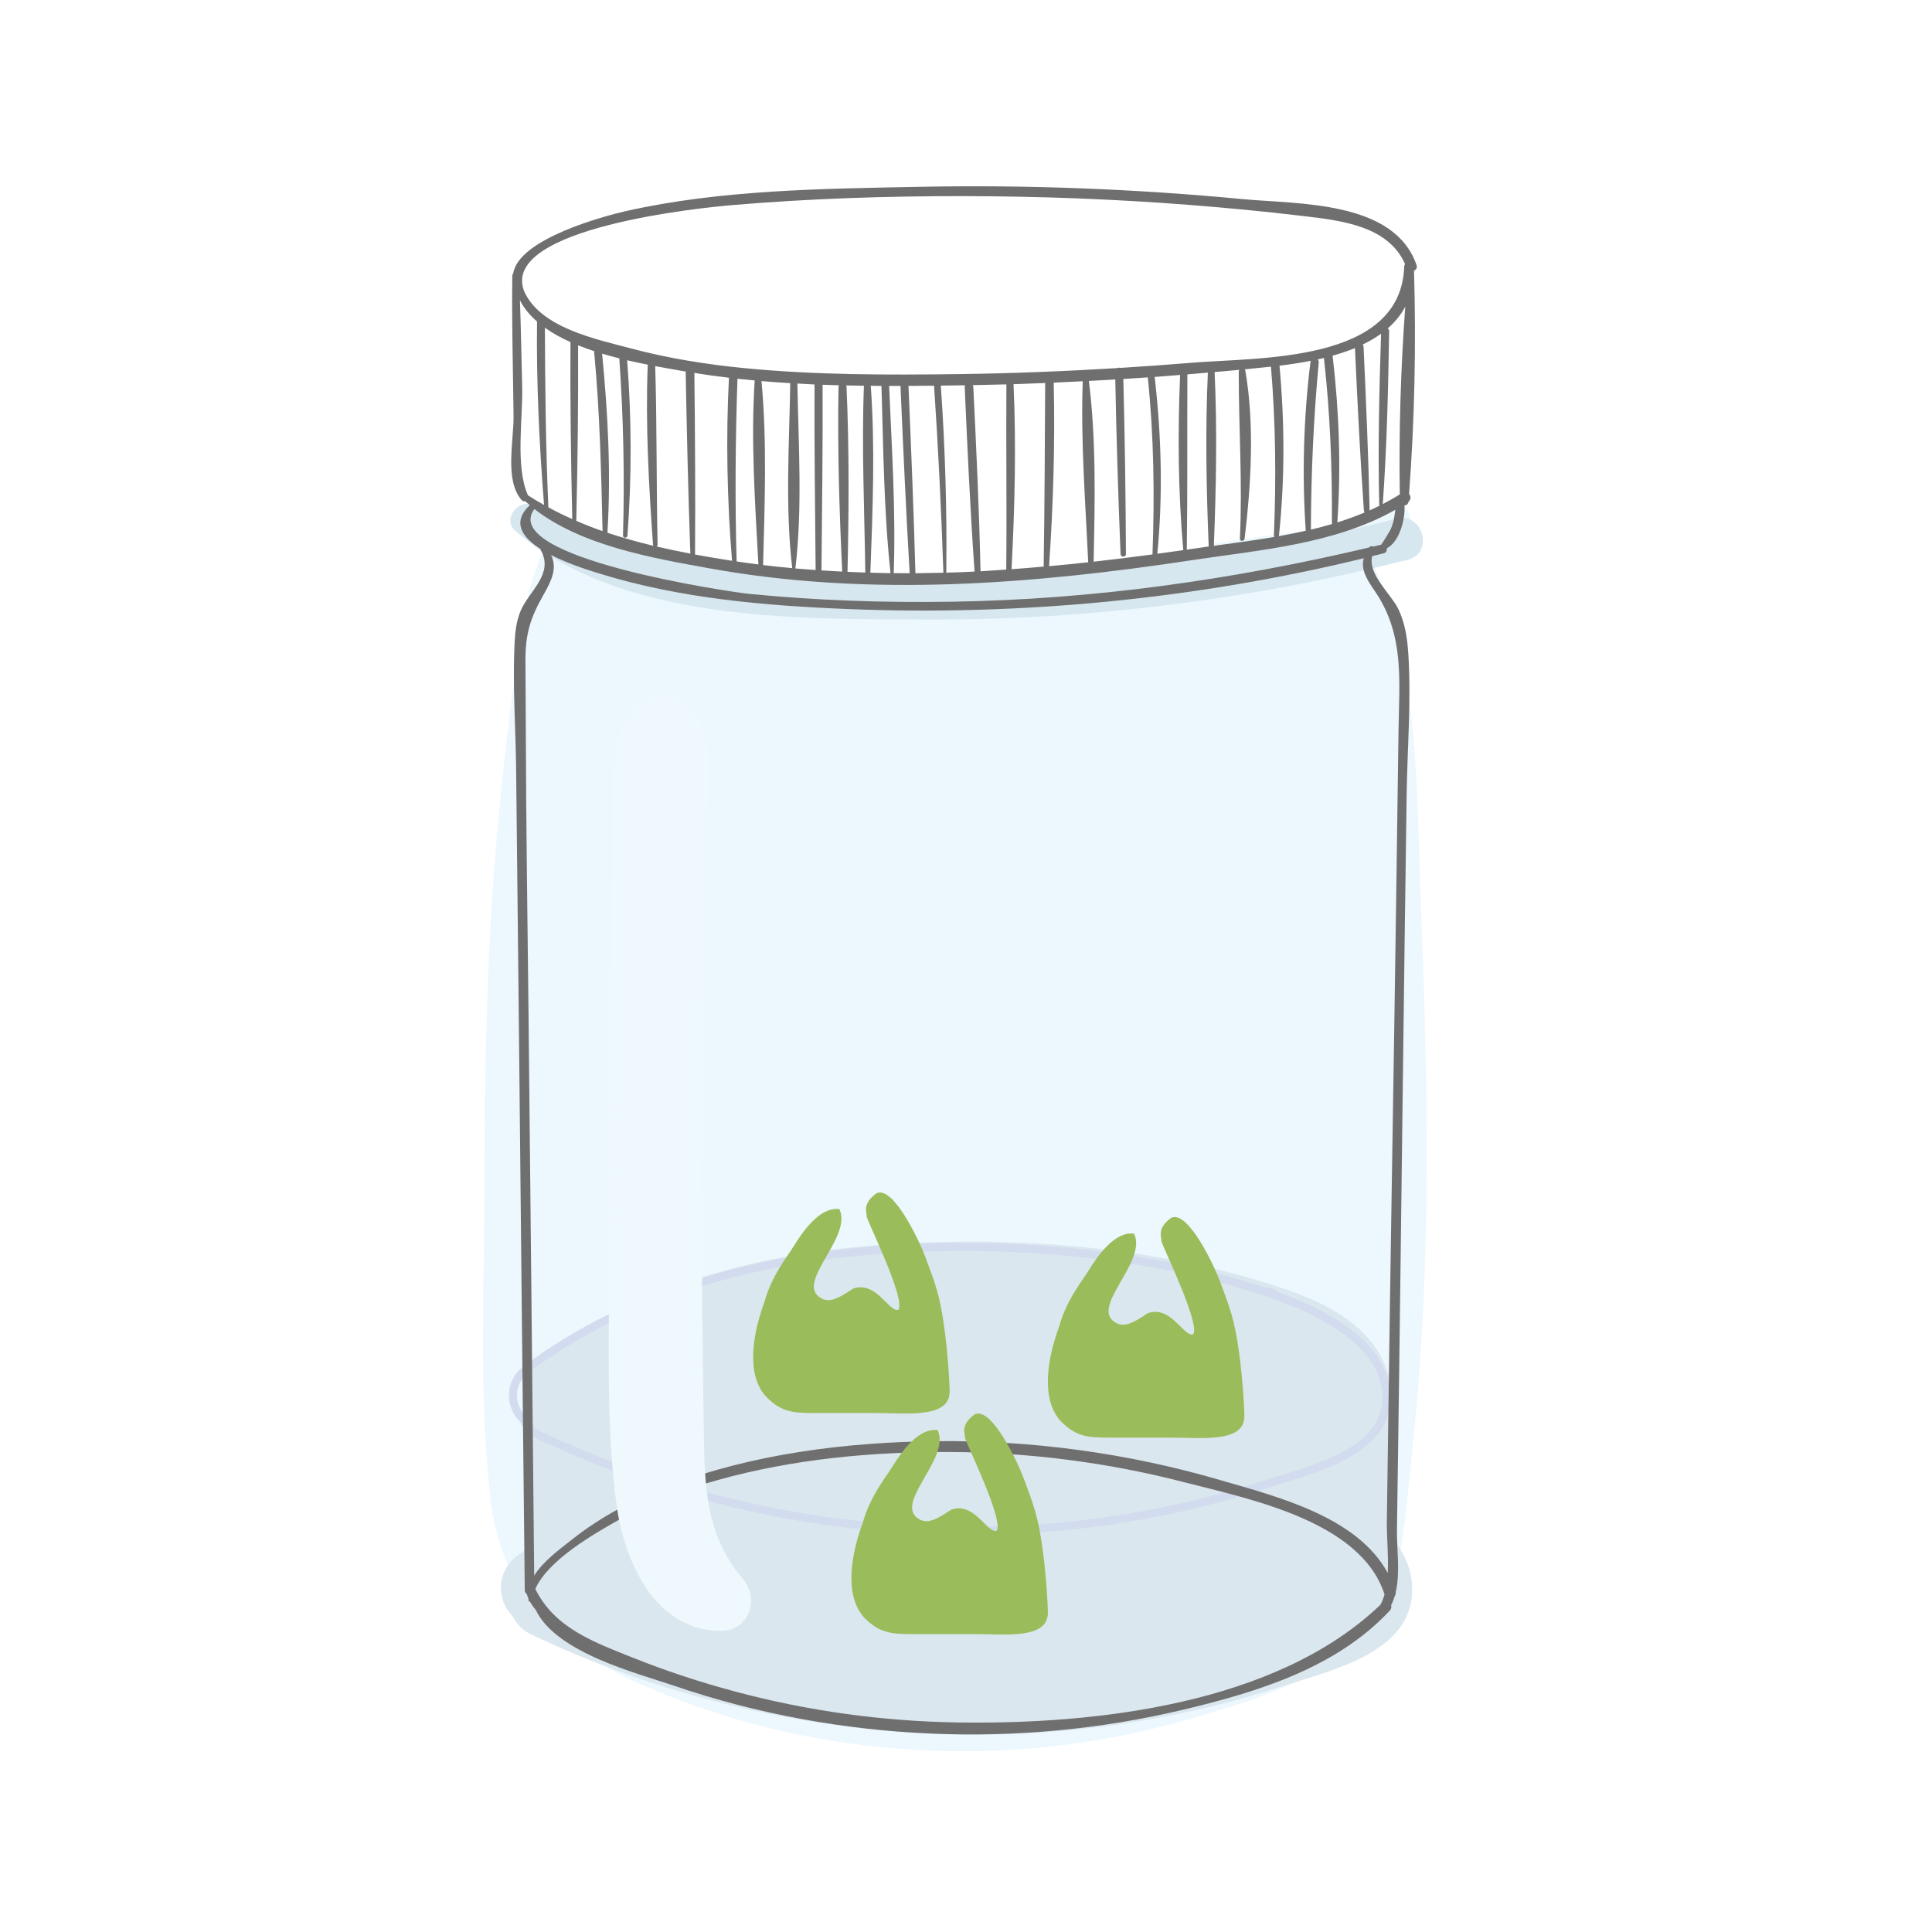 <svg width="60" height="60" viewBox="0 0 60 60" fill="none" xmlns="http://www.w3.org/2000/svg">
<rect width="60" height="60" fill="white"/>
<path d="M44.126 28.103C43.983 24.536 44.096 20.819 42.644 17.488C42.637 17.47 42.627 17.454 42.619 17.437C42.839 17.343 43.057 17.248 43.275 17.149C44.534 16.578 43.441 14.728 42.19 15.292C38.288 17.053 34.028 17.93 29.753 17.967C27.646 17.986 25.542 17.799 23.476 17.384C22.467 17.181 21.468 16.929 20.485 16.626C19.448 16.307 18.427 15.816 17.359 15.628C16.436 15.466 16.006 16.545 16.74 17.098C16.775 17.124 16.812 17.148 16.848 17.174C16.254 18.515 16.126 19.973 15.93 21.433C15.711 23.068 15.536 24.709 15.4 26.353C15.117 29.773 15.05 33.214 15.047 36.644C15.043 39.895 14.866 43.269 15.226 46.502C15.538 49.302 17.151 51.044 19.651 52.191C24.941 54.621 31.146 55.03 36.739 53.44C39.087 52.772 42.425 51.861 43.226 49.25C43.626 47.946 43.703 46.481 43.85 45.128C44.047 43.327 44.168 41.518 44.236 39.708C44.38 35.841 44.28 31.969 44.126 28.103Z" fill="#ECF7FE"/>
<path d="M30.318 17.785C30.324 17.785 30.324 17.776 30.318 17.776V17.785Z" fill="#706F6F"/>
<path d="M40.254 49.163C40.163 49.197 40.073 49.233 39.981 49.266C39.993 49.184 39.999 49.101 39.998 49.017C40.083 49.068 40.169 49.117 40.254 49.163ZM40.059 45.866C36.446 44.603 32.246 44.204 28.442 44.376C24.042 44.575 19.648 45.629 16.082 48.303C15.366 48.839 15.446 49.729 15.923 50.194C16.035 50.426 16.218 50.627 16.493 50.758C23.734 54.201 32.187 54.865 39.836 52.364C41.307 51.883 43.833 51.342 43.857 49.401C43.88 47.492 41.589 46.4 40.059 45.866Z" fill="#DBE7EE"/>
<path d="M40.059 40.087C36.446 38.824 32.246 38.425 28.442 38.597C24.042 38.796 20.091 39.699 16.525 42.373C15.809 42.91 16.525 42.649 16.525 43.517C16.525 44.702 16.251 48.726 16.525 48.856C23.767 52.299 34.428 51.356 42.076 48.856C43.547 48.375 43.196 45.459 43.22 43.517C43.244 41.608 41.589 40.622 40.059 40.087Z" fill="#DBE7EE"/>
<path d="M16.374 42.5L16.374 42.5C15.771 42.946 15.838 43.678 16.236 44.062L16.257 44.082L16.27 44.108C16.363 44.299 16.514 44.464 16.744 44.572L16.744 44.572C23.732 47.861 31.889 48.494 39.268 46.107C39.428 46.055 39.6 46.003 39.777 45.949C40.405 45.758 41.112 45.542 41.718 45.221C42.49 44.812 43.043 44.26 43.053 43.418C43.064 42.578 42.562 41.902 41.843 41.362C41.125 40.822 40.218 40.438 39.481 40.184L39.536 40.026L39.481 40.184C36.002 38.98 31.948 38.598 28.273 38.762C24.023 38.952 19.797 39.959 16.374 42.5Z" stroke="#D3DBEE" stroke-width="0.25"/>
<path d="M43.367 16.108C38.803 17.283 34.129 17.924 29.414 17.975C25.083 18.022 20.444 17.932 16.606 15.71C16.134 15.436 15.568 16.112 16.006 16.487C19.298 19.304 24.651 19.22 28.733 19.24C33.785 19.265 38.824 18.622 43.719 17.384C44.544 17.176 44.194 15.895 43.367 16.108Z" fill="#D6E7EF"/>
<path d="M42.086 6.792C39.391 5.354 36.253 5.142 33.258 5.045C29.75 4.932 26.234 5.033 22.738 5.35C20.087 5.59 17.215 5.956 15.59 8.317C15.423 8.56 15.451 8.828 15.582 9.042C15.359 10.381 15.571 11.883 15.665 13.202C15.741 14.255 15.652 15.561 16.965 15.744C17.015 15.751 17.067 15.756 17.12 15.759C18.213 16.587 19.756 17.03 20.955 17.356C23.225 17.972 25.608 18.14 27.95 18.051C30.438 17.958 32.907 17.568 35.367 17.212C36.58 17.037 37.792 16.861 39.004 16.686C40.302 16.498 41.712 16.457 42.908 15.906C43.157 15.791 43.324 15.582 43.42 15.336C43.594 15.198 43.722 14.998 43.763 14.728C44.004 13.125 44.383 11.374 44.368 9.754C44.354 8.287 43.286 7.433 42.086 6.792Z" fill="white"/>
<path d="M43.472 15.353C43.3 15.463 43.123 15.561 42.943 15.655C43.071 13.873 43.112 12.078 43.141 10.292C43.142 10.249 43.124 10.219 43.098 10.199C43.318 10.007 43.504 9.784 43.641 9.524C43.501 11.46 43.44 13.427 43.472 15.353ZM43.173 16.468C43.154 16.506 42.977 16.797 42.894 16.917C42.812 16.937 42.73 16.954 42.647 16.974C42.607 16.952 42.552 16.956 42.518 17.003C38.26 18.009 33.939 18.619 29.559 18.687C27.457 18.72 25.349 18.649 23.257 18.442C22.688 18.386 15.462 17.327 16.596 15.808C18.07 16.955 20.279 17.332 22.026 17.649C24.521 18.102 27.068 18.228 29.6 18.14C32.087 18.053 34.563 17.768 37.022 17.396C39.12 17.08 41.452 16.9 43.333 15.832C43.307 16.051 43.276 16.258 43.173 16.468ZM42.697 18.357C43.633 19.724 43.451 21.168 43.431 22.757C43.392 25.773 43.347 28.79 43.302 31.806C43.258 34.743 43.206 37.681 43.164 40.618C43.144 42.047 43.123 43.475 43.103 44.904C43.092 45.698 43.081 46.492 43.069 47.286C43.063 47.722 43.126 48.306 43.098 48.85C42.143 47.094 39.662 46.481 37.891 45.964C35.028 45.127 32.026 44.721 29.044 44.757C26.269 44.79 23.37 45.148 20.766 46.147C19.686 46.561 18.652 47.104 17.744 47.827C17.383 48.114 16.865 48.486 16.59 48.934C16.535 43.129 16.473 37.324 16.414 31.518C16.384 28.58 16.337 25.642 16.33 22.703C16.328 21.988 16.324 21.274 16.318 20.559C16.311 19.702 16.462 19.204 16.878 18.473C17.129 18.032 17.314 17.646 17.114 17.237C17.681 17.526 18.342 17.727 18.617 17.812C21.107 18.585 23.759 18.812 26.351 18.915C31.715 19.129 37.133 18.606 42.352 17.337C42.257 17.692 42.447 17.993 42.697 18.357ZM29.725 53.492C27.394 53.455 25.07 53.133 22.817 52.529C21.752 52.243 20.699 51.899 19.674 51.489C18.468 51.006 17.225 50.569 16.625 49.345C17.028 48.441 18.455 47.634 19.171 47.228C20.152 46.671 21.214 46.263 22.3 45.961C24.623 45.315 27.073 45.083 29.479 45.093C31.928 45.103 34.374 45.412 36.746 46.024C38.774 46.547 42.251 47.228 42.993 49.503C42.994 49.507 42.997 49.509 42.999 49.514C42.965 49.629 42.925 49.739 42.87 49.837C39.636 52.938 33.994 53.561 29.725 53.492ZM16.395 15.382C16.394 15.379 16.394 15.376 16.393 15.374C15.997 14.488 16.242 12.977 16.217 12.012C16.193 11.116 16.18 10.22 16.147 9.324C16.271 9.573 16.455 9.791 16.678 9.985C16.656 11.89 16.746 13.784 16.896 15.682C16.727 15.587 16.558 15.488 16.395 15.382ZM17.772 16.12C17.52 16.008 17.272 15.888 17.03 15.757C16.949 13.899 16.929 12.037 16.922 10.178C17.16 10.347 17.428 10.495 17.716 10.624C17.706 12.457 17.73 14.288 17.772 16.12ZM18.713 16.494C18.436 16.398 18.165 16.29 17.897 16.175C17.939 14.358 17.962 12.54 17.953 10.723C18.119 10.789 18.287 10.852 18.459 10.909C18.455 10.923 18.453 10.939 18.454 10.957C18.628 12.802 18.671 14.644 18.713 16.494ZM18.699 10.983C18.877 11.036 19.056 11.084 19.233 11.129C19.361 12.963 19.401 14.794 19.348 16.632C19.345 16.722 19.48 16.72 19.486 16.632C19.621 14.816 19.617 13.003 19.477 11.188C19.698 11.24 19.913 11.285 20.12 11.326C20.118 11.334 20.115 11.339 20.115 11.348C20.045 13.197 20.148 15.072 20.28 16.916C20.281 16.932 20.29 16.941 20.297 16.951C19.813 16.835 19.333 16.702 18.864 16.545C18.978 14.69 18.879 12.83 18.699 10.983ZM20.348 11.37C20.652 11.428 20.93 11.475 21.164 11.517C21.207 11.525 21.251 11.531 21.294 11.538C21.329 13.423 21.372 15.309 21.44 17.193C21.09 17.126 20.739 17.054 20.391 16.972C20.409 16.962 20.423 16.945 20.422 16.916C20.382 15.069 20.404 13.217 20.348 11.37ZM21.564 11.582C21.921 11.639 22.279 11.69 22.638 11.731C22.541 13.627 22.581 15.524 22.734 17.416C22.352 17.356 21.966 17.291 21.579 17.22C21.58 17.214 21.585 17.212 21.585 17.205C21.598 15.331 21.585 13.456 21.564 11.582ZM23.553 17.529C23.328 17.501 23.102 17.47 22.877 17.436C22.822 15.543 22.839 13.655 22.903 11.762C23.081 11.781 23.259 11.799 23.437 11.815C23.316 13.697 23.45 15.646 23.553 17.529ZM23.649 11.835C23.946 11.86 24.244 11.882 24.542 11.899C24.511 13.79 24.381 15.77 24.604 17.644C24.302 17.617 24 17.585 23.699 17.549C23.747 15.665 23.824 13.713 23.649 11.835ZM24.764 11.911C24.941 11.921 25.119 11.932 25.296 11.94C25.286 13.855 25.314 15.77 25.33 17.686C25.33 17.692 25.333 17.697 25.334 17.703C25.123 17.689 24.912 17.672 24.701 17.654C24.925 15.781 24.796 13.802 24.764 11.911ZM25.546 11.949C25.715 11.955 25.885 11.961 26.055 11.965C26.047 11.981 26.042 11.999 26.041 12.021C26.006 13.927 26.065 15.845 26.156 17.751C25.939 17.741 25.723 17.727 25.506 17.713C25.508 17.705 25.512 17.696 25.512 17.686C25.528 15.774 25.556 13.861 25.546 11.949ZM26.29 12.021C26.29 12.001 26.285 11.985 26.278 11.97C26.462 11.974 26.646 11.978 26.83 11.98C26.755 13.904 26.848 15.855 26.872 17.781C26.688 17.775 26.503 17.765 26.32 17.758C26.363 15.849 26.374 13.927 26.29 12.021ZM30.227 12.022C30.226 11.998 30.219 11.978 30.209 11.961C30.558 11.955 30.906 11.947 31.254 11.937C31.242 13.854 31.269 15.771 31.25 17.688C30.983 17.706 30.717 17.728 30.451 17.742C30.41 15.834 30.32 13.927 30.227 12.022ZM28.215 12.021C28.215 12.007 28.21 11.996 28.207 11.985C28.474 11.983 28.741 11.982 29.008 11.978C29.138 13.911 29.233 15.85 29.298 17.787C29.009 17.794 28.719 17.799 28.429 17.802C28.377 15.874 28.297 13.948 28.215 12.021ZM27.042 11.982C27.153 11.983 27.264 11.985 27.375 11.985C27.433 13.918 27.448 15.876 27.656 17.8C27.447 17.798 27.238 17.79 27.03 17.785L27.03 17.782C27.101 15.865 27.182 13.898 27.042 11.982ZM27.612 11.986C27.732 11.986 27.852 11.986 27.972 11.986C27.97 11.997 27.966 12.008 27.967 12.021C28.051 13.949 28.137 15.876 28.251 17.802C28.086 17.803 27.92 17.802 27.755 17.8C27.823 15.868 27.695 13.916 27.612 11.986ZM29.218 11.976C29.468 11.972 29.719 11.969 29.969 11.965C29.963 11.982 29.959 12 29.96 12.022C30.044 13.932 30.13 15.843 30.266 17.75C30.119 17.757 29.971 17.765 29.823 17.771C29.678 17.777 29.533 17.78 29.388 17.784C29.411 15.842 29.353 13.914 29.218 11.976ZM32.413 17.596C32.081 17.625 31.748 17.654 31.415 17.677C31.513 15.765 31.563 13.845 31.476 11.931C31.804 11.922 32.131 11.906 32.459 11.894C32.447 13.792 32.443 15.69 32.412 17.588C32.412 17.591 32.413 17.593 32.413 17.596ZM32.724 11.883C33.025 11.871 33.325 11.855 33.625 11.84C33.559 13.698 33.71 15.604 33.795 17.462C33.39 17.506 32.985 17.547 32.58 17.583C32.709 15.689 32.768 13.782 32.724 11.883ZM35.795 17.218C35.185 17.299 34.574 17.376 33.963 17.444C34.004 15.595 34.046 13.666 33.816 11.831C34.09 11.817 34.363 11.8 34.636 11.784C34.67 13.592 34.727 15.399 34.8 17.207C34.804 17.314 34.968 17.315 34.967 17.207C34.958 15.393 34.934 13.582 34.886 11.77C35.141 11.755 35.395 11.737 35.649 11.72C35.649 11.726 35.647 11.73 35.648 11.736C35.834 13.556 35.86 15.377 35.792 17.204C35.792 17.209 35.794 17.213 35.795 17.218ZM35.863 11.736C35.861 11.725 35.857 11.716 35.853 11.707C36.119 11.688 36.384 11.665 36.649 11.644C36.574 13.453 36.586 15.28 36.748 17.085C36.48 17.123 36.211 17.16 35.942 17.197C36.118 15.371 36.07 13.558 35.863 11.736ZM36.873 11.627C37.086 11.61 37.299 11.59 37.511 11.572C37.43 13.361 37.464 15.184 37.537 16.973C37.333 17.001 37.129 17.03 36.929 17.059C36.905 17.063 36.881 17.066 36.857 17.07C36.882 15.259 36.867 13.447 36.875 11.636C36.875 11.633 36.874 11.63 36.873 11.627ZM39.575 16.676C38.947 16.783 38.315 16.866 37.697 16.951C37.769 15.163 37.803 13.341 37.721 11.555C37.977 11.533 38.233 11.509 38.489 11.486C38.478 11.501 38.47 11.518 38.47 11.54C38.467 13.276 38.59 14.985 38.506 16.726C38.501 16.822 38.642 16.817 38.653 16.726C38.853 15.044 38.965 13.188 38.675 11.513C38.672 11.495 38.664 11.482 38.655 11.47C38.927 11.444 39.199 11.416 39.471 11.387C39.617 13.136 39.635 14.877 39.562 16.63C39.561 16.65 39.567 16.664 39.575 16.676ZM40.955 11.257C40.959 11.213 40.945 11.182 40.922 11.162C40.987 11.147 41.052 11.132 41.116 11.117C41.307 12.826 41.375 14.525 41.363 16.245C41.363 16.256 41.366 16.265 41.369 16.274C41.152 16.338 40.933 16.396 40.711 16.448C40.717 14.71 40.793 12.988 40.955 11.257ZM40.551 16.483C40.273 16.546 39.994 16.602 39.714 16.652C39.716 16.645 39.719 16.638 39.72 16.63C39.904 14.874 39.897 13.114 39.736 11.357C40.05 11.319 40.38 11.27 40.712 11.205C40.704 11.22 40.697 11.237 40.695 11.257C40.484 12.988 40.432 14.743 40.551 16.483ZM41.387 11.062C41.386 11.056 41.383 11.052 41.382 11.047C41.621 10.98 41.856 10.902 42.079 10.81C42.157 12.493 42.239 14.178 42.357 15.86C42.358 15.883 42.368 15.901 42.381 15.915C42.104 16.031 41.821 16.135 41.532 16.225C41.651 14.504 41.587 12.774 41.387 11.062ZM42.833 15.669C42.833 15.683 42.84 15.693 42.847 15.701C42.743 15.752 42.641 15.805 42.535 15.852C42.498 14.158 42.424 12.465 42.347 10.772C42.346 10.742 42.334 10.72 42.32 10.7C42.523 10.602 42.715 10.49 42.89 10.364C42.834 12.129 42.79 13.903 42.833 15.669ZM22.753 6.368C25.145 6.167 27.547 6.087 29.948 6.091C32.29 6.095 34.631 6.183 36.966 6.366C38.133 6.458 39.299 6.569 40.462 6.708C41.618 6.846 43.102 6.998 43.636 8.2C43.621 8.222 43.61 8.247 43.609 8.28C43.505 11.286 39.1 11.089 36.979 11.268C36.252 11.329 35.523 11.38 34.794 11.425C34.763 11.415 34.728 11.418 34.699 11.431C33.064 11.531 31.428 11.596 29.791 11.618C27.571 11.647 25.334 11.649 23.122 11.433C21.93 11.317 20.747 11.127 19.589 10.819C18.51 10.531 16.773 10.182 16.273 9.033C15.536 7.071 21.816 6.447 22.753 6.368ZM43.992 8.231C43.296 6.22 40.309 6.346 38.599 6.184C35.258 5.867 31.898 5.735 28.542 5.802C25.541 5.862 22.393 5.891 19.451 6.553C18.787 6.702 16.098 7.416 15.938 8.495C15.922 8.511 15.911 8.534 15.91 8.564C15.889 10.019 15.934 11.476 15.949 12.932C15.957 13.693 15.666 14.916 16.196 15.526C16.23 15.565 16.27 15.573 16.305 15.563C16.353 15.606 16.404 15.646 16.453 15.687C15.886 16.224 16.219 16.69 16.788 17.051C16.788 17.064 16.791 17.078 16.798 17.09C17.204 17.822 16.436 18.357 16.177 18.951C16.033 19.283 15.997 19.629 15.98 19.986C15.917 21.282 16.015 22.597 16.029 23.894C16.06 26.753 16.091 29.612 16.121 32.471C16.179 38.11 16.234 43.748 16.297 49.387C16.298 49.44 16.323 49.476 16.356 49.499C16.371 49.546 16.389 49.592 16.409 49.638C16.412 49.661 16.412 49.683 16.416 49.706C16.422 49.734 16.441 49.743 16.461 49.743C16.509 49.831 16.567 49.914 16.633 49.989C17.271 51.335 19.786 51.959 20.934 52.352C23.496 53.228 26.194 53.719 28.897 53.837C31.534 53.953 34.188 53.706 36.756 53.094C39.052 52.548 41.514 51.794 43.165 50.014C43.213 49.962 43.218 49.904 43.201 49.853C43.251 49.76 43.288 49.659 43.319 49.556C43.342 49.526 43.351 49.488 43.346 49.443C43.489 48.833 43.376 48.104 43.384 47.524C43.405 46.016 43.426 44.507 43.447 42.999C43.489 39.903 43.526 36.807 43.565 33.712C43.603 30.695 43.641 27.678 43.685 24.662C43.707 23.234 43.827 21.77 43.739 20.344C43.709 19.847 43.639 19.337 43.412 18.887C43.185 18.436 42.478 17.836 42.614 17.272C42.733 17.243 42.852 17.215 42.971 17.185C43.053 17.164 43.079 17.093 43.066 17.029C43.464 16.832 43.649 16.106 43.616 15.7C43.675 15.695 43.73 15.656 43.742 15.583C43.826 15.514 43.816 15.405 43.76 15.336C43.933 13.05 43.98 10.698 43.914 8.406C43.977 8.378 44.022 8.318 43.992 8.231Z" fill="#706F6F"/>
<path d="M23.072 49.035C21.878 47.65 21.882 46.072 21.855 44.311C21.817 41.838 21.791 39.365 21.787 36.892C21.783 34.419 21.802 31.946 21.846 29.473C21.869 28.197 21.897 26.921 21.933 25.645C21.965 24.462 22.221 23.233 21.606 22.175C21.135 21.365 20.043 21.451 19.554 22.175C18.825 23.254 19.067 24.867 19.034 26.124C18.996 27.559 18.966 28.995 18.945 30.43C18.901 33.302 18.89 36.174 18.91 39.046C18.929 41.576 18.809 44.197 19.144 46.709C19.379 48.474 20.338 50.66 22.404 50.648C23.267 50.644 23.593 49.639 23.072 49.035Z" fill="#EFF8FD"/>
<path d="M24.65 38.702C24.448 39.031 23.969 39.607 23.742 40.429C23.288 41.663 23.208 42.883 23.893 43.472C24.383 43.922 24.801 43.883 25.633 43.883C26.314 43.883 26.844 43.883 27.222 43.883C28.13 43.883 29.491 44.057 29.491 43.225C29.491 42.913 29.437 42.071 29.34 41.334C29.189 40.182 29.038 39.853 28.735 39.031C28.571 38.586 27.752 36.811 27.222 37.057C26.768 37.386 26.919 37.633 26.919 37.797C26.995 38.044 28.125 40.347 27.903 40.676C27.596 40.758 27.222 39.771 26.493 40.018C26.012 40.347 25.785 40.429 25.558 40.347C24.578 39.905 26.493 38.455 26.069 37.551C25.482 37.468 24.952 38.209 24.65 38.702Z" fill="#9BBC5A"/>
<path d="M33.802 39.465C33.6 39.794 33.121 40.37 32.894 41.192C32.44 42.425 32.36 43.646 33.046 44.235C33.535 44.685 33.953 44.646 34.786 44.646C35.467 44.646 35.996 44.646 36.374 44.646C37.282 44.646 38.644 44.82 38.644 43.988C38.644 43.676 38.59 42.834 38.493 42.096C38.341 40.945 38.19 40.616 37.888 39.794C37.724 39.349 36.904 37.573 36.374 37.82C35.92 38.149 36.072 38.396 36.072 38.56C36.148 38.807 37.278 41.11 37.055 41.439C36.748 41.521 36.374 40.534 35.646 40.781C35.164 41.11 34.937 41.192 34.71 41.11C33.731 40.668 35.646 39.218 35.222 38.313C34.634 38.231 34.105 38.971 33.802 39.465Z" fill="#9BBC5A"/>
<path d="M27.701 45.566C27.499 45.895 27.02 46.471 26.793 47.294C26.339 48.527 26.259 49.747 26.944 50.336C27.434 50.787 27.852 50.748 28.684 50.748C29.365 50.748 29.895 50.748 30.273 50.748C31.181 50.748 32.542 50.921 32.542 50.09C32.542 49.778 32.488 48.935 32.391 48.198C32.24 47.047 32.088 46.718 31.786 45.895C31.622 45.45 30.802 43.675 30.273 43.922C29.819 44.251 29.97 44.497 29.97 44.662C30.046 44.909 31.176 47.211 30.954 47.54C30.647 47.623 30.273 46.636 29.544 46.882C29.062 47.211 28.835 47.294 28.608 47.211C27.629 46.769 29.544 45.32 29.12 44.415C28.533 44.333 28.003 45.073 27.701 45.566Z" fill="#9BBC5A"/>
</svg>
